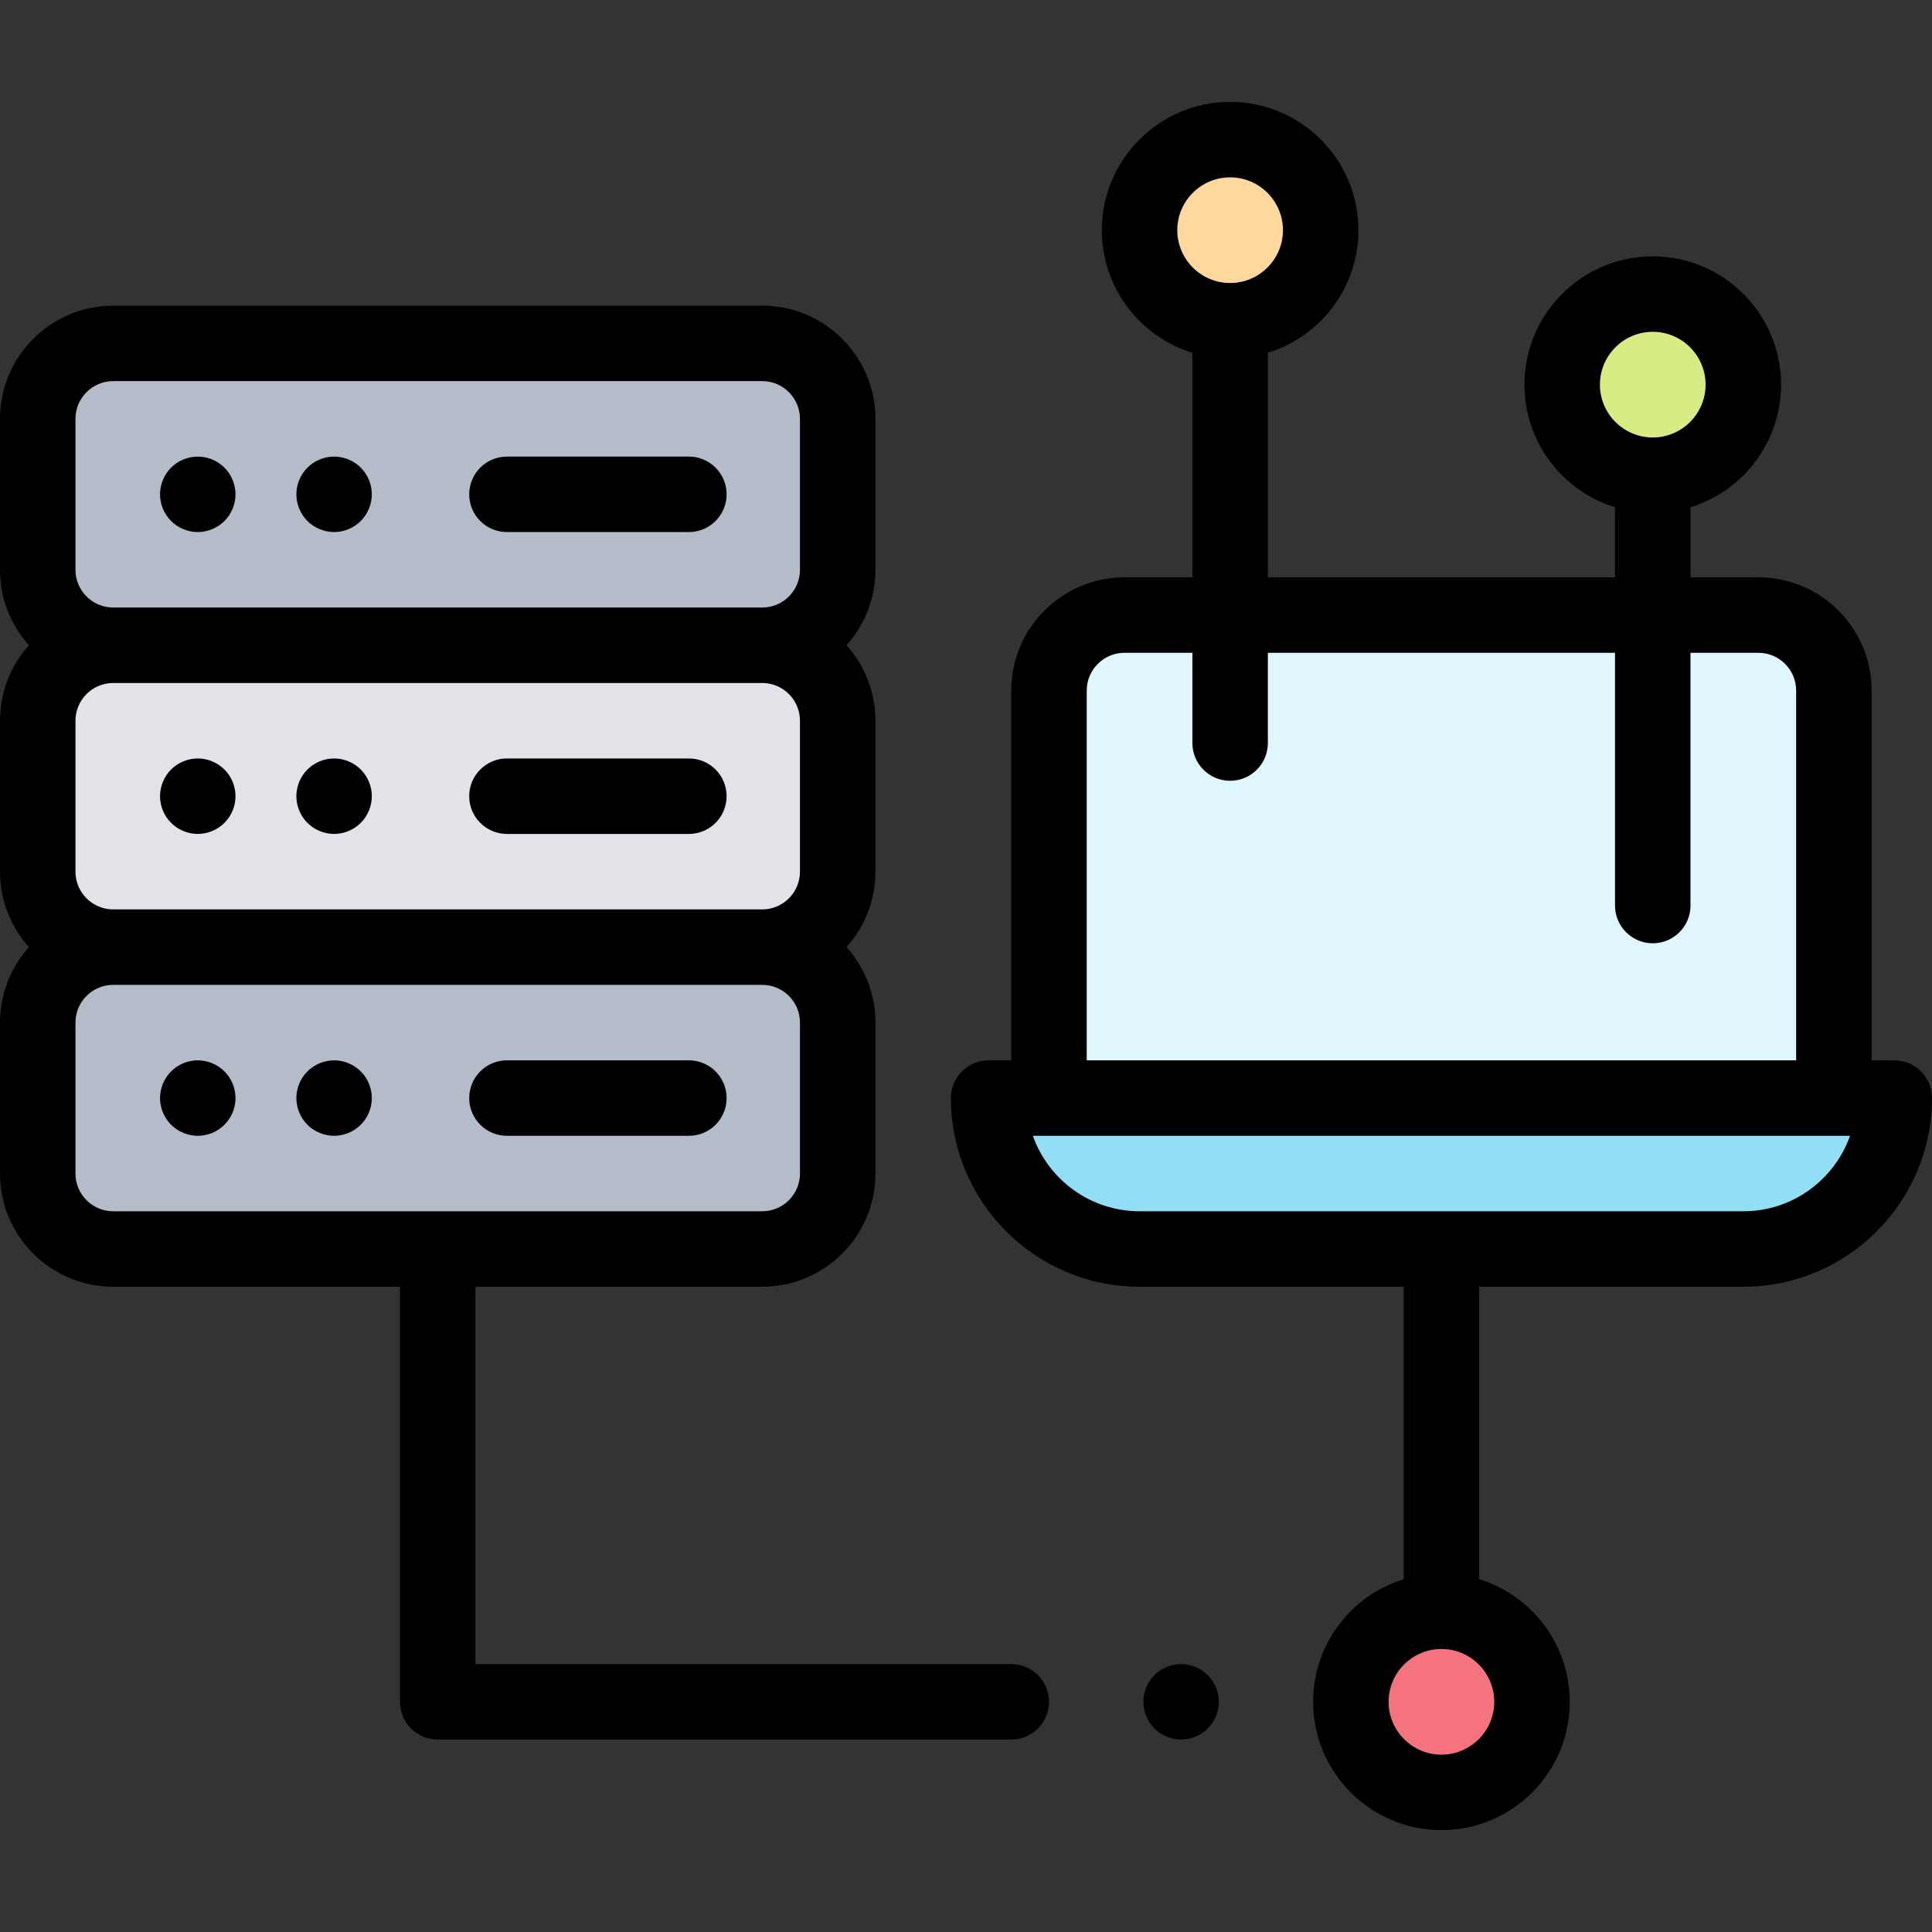 <svg height="512pt" viewBox="0 -27 512 512" width="512pt" xmlns="http://www.w3.org/2000/svg"><rect x="0" y="-27" width="512" height="512" fill="#333333" stroke="none"/><path d="m278 156v108h208v-108c0-11.047-8.953-20-20-20h-168c-11.047 0-20 8.953-20 20zm0 0" fill="#dff6fc"/><path d="m415.238 264h86.762c0 22.09-17.91 40-40 40h-160c-22.09 0-40-17.91-40-40zm0 0" fill="#91def5"/><path d="m202 224h-172c-11.047 0-20 8.953-20 20v40c0 11.047 8.953 20 20 20h172c11.047 0 20-8.953 20-20v-40c0-11.047-8.953-20-20-20zm0 0" fill="#b5bcc9"/><path d="m202 144h-172c-11.047 0-20 8.953-20 20v40c0 11.047 8.953 20 20 20h172c11.047 0 20-8.953 20-20v-40c0-11.047-8.953-20-20-20zm0 0" fill="#e1e3e9"/><path d="m202 64h-172c-11.047 0-20 8.953-20 20v40c0 11.047 8.953 20 20 20h172c11.047 0 20-8.953 20-20v-40c0-11.047-8.953-20-20-20zm0 0" fill="#b5bcc9"/><path d="m406 424c0 13.254-10.746 24-24 24s-24-10.746-24-24 10.746-24 24-24 24 10.746 24 24zm0 0" fill="#f5737f"/><path d="m462 74.934c0 13.254-10.746 24-24 24s-24-10.746-24-24c0-13.258 10.746-24 24-24s24 10.742 24 24zm0 0" fill="#d8ec84"/><path d="m350 34c0 13.254-10.746 24-24 24s-24-10.746-24-24 10.746-24 24-24 24 10.746 24 24zm0 0" fill="#ffd89e"/><path d="m52.41 254c-2.633 0-5.211 1.07-7.07 2.93-1.859 1.859-2.93 4.441-2.93 7.07s1.07 5.211 2.93 7.07c1.859 1.859 4.438 2.93 7.07 2.93 2.629 0 5.211-1.07 7.07-2.93 1.867-1.859 2.93-4.441 2.93-7.07s-1.062-5.211-2.93-7.07c-1.859-1.859-4.441-2.93-7.07-2.93zm0 0"/><path d="m88.539 254c-2.629 0-5.211 1.07-7.07 2.93-1.859 1.859-2.93 4.441-2.93 7.07s1.07 5.211 2.93 7.07c1.863 1.859 4.441 2.93 7.07 2.93 2.633 0 5.211-1.07 7.07-2.93 1.859-1.859 2.93-4.441 2.93-7.07s-1.07-5.211-2.93-7.07c-1.859-1.859-4.438-2.93-7.07-2.93zm0 0"/><path d="m134.344 274h48.215c5.523 0 10-4.477 10-10s-4.477-10-10-10h-48.215c-5.523 0-10 4.477-10 10s4.477 10 10 10zm0 0"/><path d="m52.41 174c-2.633 0-5.211 1.07-7.07 2.93-1.859 1.859-2.93 4.441-2.93 7.07s1.07 5.211 2.93 7.07c1.859 1.859 4.438 2.93 7.07 2.93 2.629 0 5.211-1.07 7.07-2.93 1.867-1.859 2.93-4.441 2.93-7.07s-1.062-5.211-2.93-7.07c-1.859-1.859-4.441-2.93-7.07-2.93zm0 0"/><path d="m88.539 174c-2.629 0-5.211 1.07-7.07 2.93-1.859 1.859-2.93 4.441-2.93 7.07s1.07 5.211 2.93 7.07c1.863 1.859 4.441 2.93 7.07 2.93 2.633 0 5.211-1.07 7.07-2.93 1.859-1.859 2.93-4.441 2.93-7.07s-1.07-5.211-2.93-7.07c-1.859-1.859-4.438-2.93-7.07-2.93zm0 0"/><path d="m182.559 174h-48.215c-5.523 0-10 4.477-10 10s4.477 10 10 10h48.215c5.523 0 10-4.477 10-10s-4.477-10-10-10zm0 0"/><path d="m52.41 114c2.629 0 5.211-1.07 7.07-2.93 1.867-1.859 2.93-4.441 2.93-7.07s-1.062-5.211-2.93-7.07c-1.859-1.859-4.441-2.93-7.07-2.93-2.633 0-5.211 1.07-7.07 2.93-1.859 1.859-2.93 4.441-2.93 7.07s1.07 5.211 2.93 7.07c1.859 1.859 4.438 2.93 7.07 2.93zm0 0"/><path d="m88.539 114c2.633 0 5.211-1.07 7.07-2.93 1.859-1.859 2.93-4.441 2.93-7.07s-1.07-5.211-2.93-7.07c-1.859-1.859-4.438-2.93-7.07-2.93-2.629 0-5.211 1.07-7.07 2.93-1.859 1.859-2.93 4.441-2.93 7.07s1.07 5.211 2.93 7.07c1.863 1.859 4.441 2.93 7.07 2.93zm0 0"/><path d="m134.344 114h48.215c5.523 0 10-4.477 10-10s-4.477-10-10-10h-48.215c-5.523 0-10 4.477-10 10s4.477 10 10 10zm0 0"/><path d="m267.996 414h-141.996v-100h76c16.543 0 30-13.457 30-30v-40c0-7.68-2.902-14.688-7.664-20 4.762-5.312 7.664-12.32 7.664-20v-40c0-7.68-2.902-14.688-7.664-20 4.762-5.312 7.664-12.32 7.664-20v-40c0-16.543-13.457-30-30-30h-172c-16.543 0-30 13.457-30 30v40c0 7.68 2.902 14.688 7.664 20-4.762 5.312-7.664 12.32-7.664 20v40c0 7.68 2.902 14.688 7.664 20-4.762 5.312-7.664 12.32-7.664 20v40c0 16.543 13.457 30 30 30h76v110c0 5.523 4.477 10 10 10h151.996c5.523 0 10-4.477 10-10s-4.477-10-10-10zm-247.996-210v-40c0-5.516 4.484-10 10-10h172c5.516 0 10 4.484 10 10v40c0 5.516-4.484 10-10 10h-172c-5.516 0-10-4.484-10-10zm0-120c0-5.516 4.484-10 10-10h172c5.516 0 10 4.484 10 10v40c0 5.516-4.484 10-10 10h-172c-5.516 0-10-4.484-10-10zm0 200v-40c0-5.516 4.484-10 10-10h172c5.516 0 10 4.484 10 10v40c0 5.516-4.484 10-10 10h-172c-5.516 0-10-4.484-10-10zm0 0"/><path d="m502 254h-6.004v-98c0-16.543-13.457-30-30-30h-18v-18.57c13.883-4.281 24-17.23 24-32.496 0-18.75-15.25-34-34-34-18.746 0-34 15.25-34 34 0 15.266 10.121 28.215 24 32.496v18.57h-92v-59.504c13.883-4.281 24-17.227 24-32.496 0-18.746-15.25-34-34-34-18.746 0-34 15.254-34 34 0 15.27 10.121 28.219 24 32.496v59.504h-18c-16.539 0-30 13.457-30 30v98h-5.996c-5.523 0-10 4.477-10 10 0 27.57 22.43 50 50 50h69.996v77.504c-13.879 4.281-24 17.227-24 32.496 0 18.746 15.254 34 34 34 18.75 0 34-15.254 34-34 0-15.27-10.117-28.219-24-32.496v-77.504h70.004c27.57 0 50-22.43 50-50 0-5.523-4.477-10-10-10zm-64.004-193.066c7.723 0 14 6.277 14 14 0 7.719-6.277 14-14 14-7.719 0-14-6.281-14-14 0-7.723 6.281-14 14-14zm-112-40.934c7.723 0 14 6.281 14 14s-6.277 14-14 14c-7.719 0-14-6.281-14-14s6.281-14 14-14zm56 418c-7.719 0-14-6.281-14-14s6.281-14 14-14c7.723 0 14 6.281 14 14s-6.277 14-14 14zm-94-282c0-5.516 4.488-10 10-10h18v23.914c0 5.523 4.48 10 10 10 5.523 0 10-4.477 10-10v-23.914h92v66.98c0 5.523 4.48 10 10 10 5.523 0 10-4.477 10-10v-66.98h18c5.516 0 10 4.484 10 10v98h-188zm174.004 138h-160c-13.035 0-24.16-8.359-28.285-20h216.57c-4.125 11.641-15.25 20-28.285 20zm0 0"/><path d="m313 414c-2.641 0-5.211 1.07-7.07 2.93-1.859 1.859-2.93 4.441-2.93 7.07s1.07 5.211 2.93 7.07c1.859 1.859 4.441 2.93 7.07 2.93s5.211-1.07 7.07-2.93c1.859-1.859 2.93-4.441 2.93-7.07s-1.07-5.211-2.93-7.07c-1.859-1.859-4.441-2.93-7.07-2.93zm0 0"/></svg>
